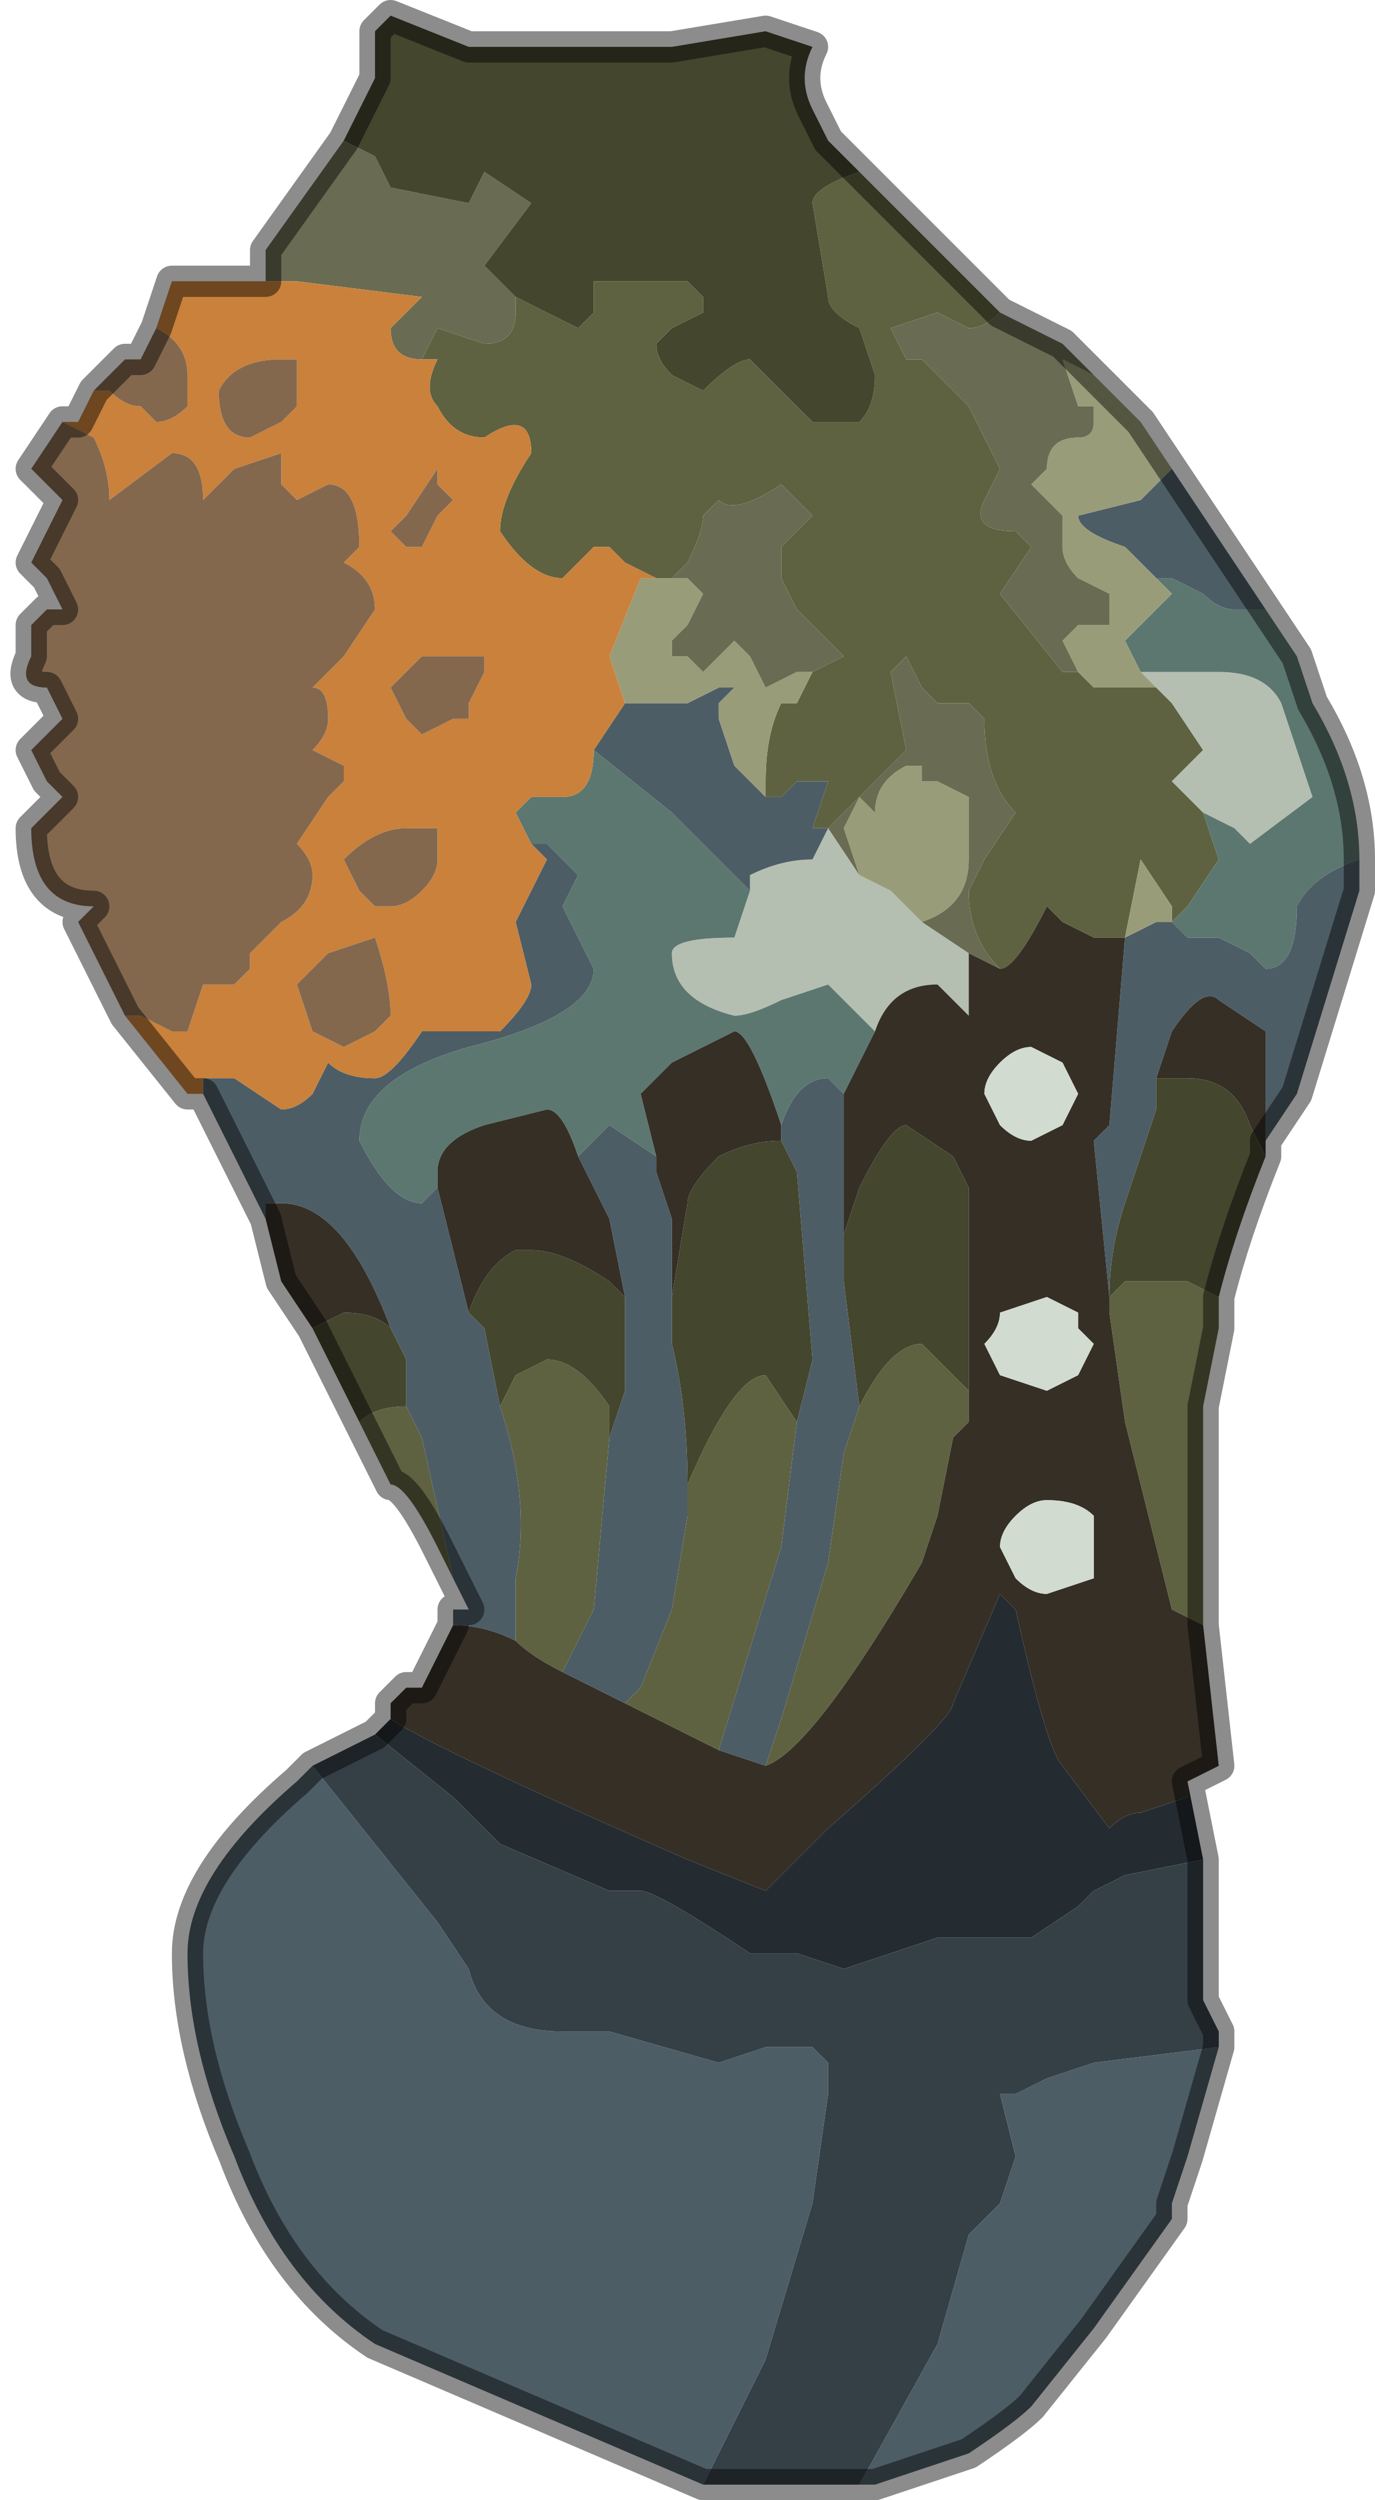 <?xml version="1.0" encoding="UTF-8" standalone="no"?>
<svg xmlns:xlink="http://www.w3.org/1999/xlink" height="8.0px" width="4.4px" xmlns="http://www.w3.org/2000/svg">
  <g transform="matrix(1.0, 0.0, 0.0, 1.0, 2.25, 3.55)">
    <path d="M0.5 -3.0 L0.65 -2.85 0.95 -2.55 Q0.9 -2.5 0.85 -2.5 L0.75 -2.55 0.6 -2.5 0.65 -2.4 0.7 -2.4 0.8 -2.3 0.85 -2.25 0.85 -2.25 0.95 -2.05 0.9 -1.95 Q0.85 -1.85 1.0 -1.85 L1.05 -1.8 1.05 -1.8 0.95 -1.65 1.15 -1.4 1.2 -1.4 1.25 -1.35 1.3 -1.35 1.45 -1.35 1.45 -1.35 1.5 -1.3 1.6 -1.15 1.55 -1.1 1.5 -1.05 1.6 -0.95 1.65 -0.8 1.55 -0.65 1.5 -0.6 1.5 -0.65 1.4 -0.8 1.35 -0.55 1.25 -0.55 1.15 -0.6 1.1 -0.65 Q1.0 -0.45 0.95 -0.45 0.85 -0.55 0.85 -0.7 L0.9 -0.8 1.0 -0.95 Q0.9 -1.05 0.9 -1.25 L0.85 -1.3 0.75 -1.3 0.7 -1.35 0.65 -1.45 0.6 -1.4 0.65 -1.15 0.55 -1.05 0.4 -0.9 0.4 -0.9 0.35 -0.9 0.4 -1.05 0.35 -1.05 0.3 -1.05 0.3 -1.05 0.25 -1.0 0.2 -1.0 0.2 -1.05 Q0.2 -1.2 0.25 -1.3 L0.3 -1.3 0.35 -1.4 0.45 -1.45 0.4 -1.5 0.3 -1.6 0.25 -1.7 0.25 -1.8 0.35 -1.9 0.25 -2.0 Q0.1 -1.9 0.05 -1.95 L0.0 -1.9 Q0.0 -1.85 -0.05 -1.75 L-0.1 -1.7 -0.2 -1.7 -0.15 -1.7 -0.25 -1.75 -0.3 -1.8 -0.35 -1.8 -0.45 -1.7 Q-0.55 -1.7 -0.65 -1.85 -0.65 -1.95 -0.55 -2.1 -0.55 -2.25 -0.7 -2.15 -0.8 -2.15 -0.85 -2.25 -0.9 -2.3 -0.85 -2.4 L-0.9 -2.4 -0.9 -2.4 -0.85 -2.5 -0.7 -2.45 Q-0.6 -2.45 -0.6 -2.55 L-0.6 -2.6 -0.6 -2.6 -0.4 -2.5 -0.35 -2.55 -0.35 -2.65 -0.3 -2.65 -0.1 -2.65 -0.05 -2.65 0.0 -2.6 0.0 -2.55 -0.1 -2.5 -0.15 -2.45 Q-0.15 -2.4 -0.1 -2.35 L0.0 -2.3 Q0.1 -2.4 0.15 -2.4 L0.35 -2.2 0.5 -2.2 Q0.55 -2.25 0.55 -2.35 L0.5 -2.5 Q0.4 -2.55 0.4 -2.6 L0.35 -2.9 Q0.35 -2.95 0.5 -3.0 L0.5 -3.0 M1.65 0.6 L1.65 0.7 1.6 0.95 1.6 1.65 1.5 1.6 1.35 1.0 1.3 0.65 1.3 0.6 1.35 0.55 1.55 0.55 1.65 0.6 M-0.8 1.5 L-0.85 1.4 Q-0.95 1.2 -1.0 1.2 L-1.1 1.0 Q-1.05 0.95 -0.95 0.95 L-0.9 1.05 -0.8 1.5 M0.85 0.9 L0.85 1.0 0.8 1.05 0.75 1.3 0.7 1.45 Q0.35 2.05 0.2 2.1 L0.25 1.95 0.4 1.45 0.45 1.1 0.5 0.95 Q0.6 0.75 0.7 0.75 L0.8 0.85 0.85 0.9 M0.05 2.05 L-0.25 1.9 -0.2 1.85 -0.1 1.6 -0.05 1.3 -0.05 1.2 Q0.1 0.85 0.2 0.85 L0.3 1.0 0.25 1.4 0.05 2.05 M-0.45 1.8 Q-0.55 1.75 -0.6 1.7 L-0.6 1.5 Q-0.55 1.25 -0.65 0.95 L-0.6 0.85 -0.5 0.8 Q-0.4 0.8 -0.3 0.95 L-0.3 1.05 -0.35 1.6 -0.45 1.8" fill="#5f6240" fill-rule="evenodd" stroke="none"/>
    <path d="M1.45 -1.35 L1.4 -1.4 1.6 -1.4 1.65 -1.4 Q1.8 -1.4 1.85 -1.3 L1.85 -1.3 1.95 -1.0 1.75 -0.85 1.7 -0.9 1.6 -0.95 1.5 -1.05 1.55 -1.1 1.6 -1.15 1.5 -1.3 1.45 -1.35 1.45 -1.35 M0.7 -0.6 L0.85 -0.5 0.85 -0.3 0.75 -0.4 Q0.6 -0.4 0.55 -0.25 L0.4 -0.4 0.25 -0.35 Q0.15 -0.3 0.1 -0.3 -0.1 -0.35 -0.1 -0.5 -0.1 -0.55 0.1 -0.55 L0.15 -0.7 0.15 -0.75 Q0.25 -0.8 0.35 -0.8 L0.4 -0.9 0.5 -0.75 0.6 -0.7 0.7 -0.6" fill="#b4bfb1" fill-rule="evenodd" stroke="none"/>
    <path d="M1.8 -1.6 L1.9 -1.45 1.95 -1.3 Q2.1 -1.05 2.1 -0.8 1.95 -0.75 1.9 -0.65 1.9 -0.45 1.8 -0.45 L1.75 -0.5 1.65 -0.55 1.55 -0.55 1.5 -0.6 1.55 -0.65 1.65 -0.8 1.6 -0.95 1.7 -0.9 1.75 -0.85 1.95 -1.0 1.85 -1.3 1.85 -1.3 Q1.8 -1.4 1.65 -1.4 L1.6 -1.4 1.4 -1.4 1.35 -1.5 1.4 -1.55 1.5 -1.65 1.45 -1.7 1.5 -1.7 1.6 -1.65 Q1.65 -1.6 1.7 -1.6 L1.8 -1.6 M0.15 -0.7 L0.1 -0.55 Q-0.1 -0.55 -0.1 -0.5 -0.1 -0.35 0.1 -0.3 0.15 -0.3 0.25 -0.35 L0.4 -0.4 0.55 -0.25 0.5 -0.15 0.45 -0.05 0.4 -0.1 Q0.3 -0.1 0.25 0.05 0.15 -0.25 0.1 -0.25 L-0.1 -0.15 -0.2 -0.05 -0.15 0.15 -0.3 0.05 Q-0.35 0.1 -0.4 0.15 -0.45 0.0 -0.5 0.0 L-0.7 0.05 Q-0.85 0.1 -0.85 0.2 L-0.85 0.25 -0.9 0.3 Q-1.0 0.3 -1.1 0.1 -1.1 -0.1 -0.75 -0.2 -0.35 -0.3 -0.35 -0.45 L-0.4 -0.55 -0.45 -0.65 -0.4 -0.75 -0.5 -0.85 -0.55 -0.85 -0.6 -0.95 -0.6 -0.95 -0.55 -1.0 -0.45 -1.0 Q-0.35 -1.0 -0.35 -1.15 L-0.1 -0.95 0.15 -0.7" fill="#5c7770" fill-rule="evenodd" stroke="none"/>
    <path d="M1.5 -2.05 L1.8 -1.6 1.7 -1.6 Q1.65 -1.6 1.6 -1.65 L1.5 -1.7 1.45 -1.7 1.35 -1.8 Q1.2 -1.85 1.2 -1.9 L1.4 -1.95 1.5 -2.05 M2.1 -0.8 L2.1 -0.7 1.9 -0.05 1.8 0.1 1.8 -0.25 1.65 -0.35 Q1.6 -0.4 1.5 -0.25 L1.45 -0.1 1.45 0.0 1.35 0.3 Q1.3 0.45 1.3 0.6 L1.25 0.1 1.3 0.05 1.35 -0.55 1.45 -0.6 1.5 -0.6 1.55 -0.55 1.65 -0.55 1.75 -0.5 1.8 -0.45 Q1.9 -0.45 1.9 -0.65 1.95 -0.75 2.1 -0.8 M1.65 3.0 L1.55 3.35 1.5 3.5 1.5 3.55 1.25 3.9 1.05 4.15 Q1.0 4.2 0.85 4.3 L0.55 4.4 0.5 4.4 0.75 3.95 0.85 3.6 0.9 3.55 0.95 3.5 1.0 3.35 0.95 3.15 1.0 3.15 1.1 3.1 1.25 3.05 1.65 3.0 M0.0 4.4 L-1.05 3.95 Q-1.35 3.75 -1.5 3.35 -1.65 3.0 -1.65 2.7 -1.65 2.45 -1.3 2.15 L-1.25 2.1 -0.85 2.6 -0.75 2.75 Q-0.7 2.95 -0.45 2.95 L-0.3 2.95 0.05 3.05 0.2 3.0 0.35 3.0 0.4 3.05 0.4 3.15 0.35 3.5 0.2 4.0 0.05 4.3 0.0 4.4 M-0.8 1.65 L-0.8 1.6 -0.75 1.6 -0.8 1.5 -0.9 1.05 -0.95 0.95 -0.95 0.8 -1.0 0.7 Q-1.15 0.3 -1.35 0.3 L-1.4 0.3 -1.4 0.35 -1.6 -0.05 -1.6 -0.1 -1.5 -0.1 -1.35 0.0 Q-1.3 0.0 -1.25 -0.05 L-1.2 -0.15 Q-1.15 -0.1 -1.05 -0.1 -1.0 -0.1 -0.9 -0.25 L-0.65 -0.25 Q-0.55 -0.35 -0.55 -0.4 L-0.6 -0.6 -0.55 -0.7 -0.5 -0.8 -0.55 -0.85 -0.5 -0.85 -0.4 -0.75 -0.45 -0.65 -0.4 -0.55 -0.35 -0.45 Q-0.35 -0.3 -0.75 -0.2 -1.1 -0.1 -1.1 0.1 -1.0 0.3 -0.9 0.3 L-0.85 0.25 -0.75 0.65 -0.7 0.7 -0.65 0.95 Q-0.55 1.25 -0.6 1.5 L-0.6 1.7 Q-0.7 1.65 -0.8 1.65 M0.2 -1.0 L0.25 -1.0 0.3 -1.05 0.3 -1.05 0.35 -1.05 0.4 -1.05 0.35 -0.9 0.4 -0.9 0.35 -0.8 Q0.25 -0.8 0.15 -0.75 L0.15 -0.7 -0.1 -0.95 -0.35 -1.15 -0.25 -1.3 -0.25 -1.3 -0.2 -1.3 -0.1 -1.3 -0.05 -1.3 0.05 -1.35 0.1 -1.35 0.05 -1.3 0.05 -1.25 0.1 -1.1 0.2 -1.0 M0.45 -0.05 L0.45 0.25 0.45 0.4 0.45 0.55 0.5 0.95 0.45 1.1 0.4 1.45 0.25 1.95 0.2 2.1 0.05 2.05 0.25 1.4 0.3 1.0 0.35 0.8 0.3 0.2 0.25 0.1 0.25 0.05 Q0.3 -0.1 0.4 -0.1 L0.45 -0.05 M-0.25 1.9 L-0.25 1.9 -0.45 1.8 -0.35 1.6 -0.3 1.05 -0.25 0.9 -0.25 0.6 -0.3 0.35 -0.4 0.15 Q-0.35 0.1 -0.3 0.05 L-0.15 0.15 -0.15 0.2 -0.1 0.35 -0.1 0.6 -0.1 0.75 Q-0.05 0.95 -0.05 1.2 L-0.05 1.3 -0.1 1.6 -0.2 1.85 -0.25 1.9 M1.3 0.65 L1.3 0.6 1.3 0.65" fill="#4d5d66" fill-rule="evenodd" stroke="none"/>
    <path d="M1.25 -2.35 L1.3 -2.3 1.35 -2.25 1.4 -2.2 1.5 -2.05 1.4 -1.95 1.2 -1.9 Q1.2 -1.85 1.35 -1.8 L1.45 -1.7 1.5 -1.65 1.4 -1.55 1.35 -1.5 1.4 -1.4 1.45 -1.35 1.3 -1.35 1.25 -1.35 1.2 -1.4 1.15 -1.5 1.2 -1.55 1.3 -1.55 1.3 -1.65 1.2 -1.7 Q1.15 -1.75 1.15 -1.8 L1.15 -1.9 1.05 -2.0 1.1 -2.05 Q1.1 -2.15 1.2 -2.15 1.25 -2.15 1.25 -2.2 L1.25 -2.25 1.2 -2.25 1.15 -2.4 1.25 -2.35 1.25 -2.35 M-0.1 -1.7 L-0.05 -1.7 -0.05 -1.7 0.0 -1.65 -0.05 -1.55 -0.1 -1.5 -0.1 -1.45 -0.05 -1.45 0.0 -1.4 0.05 -1.45 0.1 -1.5 0.15 -1.45 0.2 -1.35 0.3 -1.4 0.35 -1.4 0.3 -1.3 0.25 -1.3 Q0.2 -1.2 0.2 -1.05 L0.2 -1.0 0.1 -1.1 0.05 -1.25 0.05 -1.3 0.1 -1.35 0.05 -1.35 -0.05 -1.3 -0.1 -1.3 -0.2 -1.3 -0.25 -1.3 -0.3 -1.45 -0.2 -1.7 -0.1 -1.7 M1.35 -0.55 L1.4 -0.8 1.5 -0.65 1.5 -0.6 1.45 -0.6 1.35 -0.55 M0.5 -0.75 L0.45 -0.9 0.5 -1.0 Q0.5 -1.0 0.55 -0.95 L0.55 -0.95 Q0.55 -1.05 0.65 -1.1 L0.7 -1.1 0.7 -1.05 0.75 -1.05 0.75 -1.05 0.85 -1.0 0.85 -0.85 0.85 -0.8 Q0.85 -0.65 0.7 -0.6 L0.6 -0.7 0.5 -0.75" fill="#999c78" fill-rule="evenodd" stroke="none"/>
    <path d="M0.95 -2.55 L1.15 -2.45 1.25 -2.35 1.25 -2.35 1.15 -2.4 1.2 -2.25 1.25 -2.25 1.25 -2.2 Q1.25 -2.15 1.2 -2.15 1.1 -2.15 1.1 -2.05 L1.05 -2.0 1.15 -1.9 1.15 -1.8 Q1.15 -1.75 1.2 -1.7 L1.3 -1.65 1.3 -1.55 1.2 -1.55 1.15 -1.5 1.2 -1.4 1.15 -1.4 0.95 -1.65 1.05 -1.8 1.05 -1.8 1.0 -1.85 Q0.85 -1.85 0.9 -1.95 L0.95 -2.05 0.85 -2.25 0.85 -2.25 0.8 -2.3 0.7 -2.4 0.65 -2.4 0.6 -2.5 0.75 -2.55 0.85 -2.5 Q0.9 -2.5 0.95 -2.55 M-1.4 -2.65 L-1.4 -2.75 -1.15 -3.1 -1.05 -3.05 -1.0 -2.95 -0.75 -2.9 -0.7 -3.0 -0.55 -2.9 -0.7 -2.7 -0.6 -2.6 -0.6 -2.55 Q-0.6 -2.45 -0.7 -2.45 L-0.85 -2.5 -0.9 -2.4 -0.9 -2.4 Q-1.0 -2.4 -1.0 -2.5 L-0.9 -2.6 -1.3 -2.65 -1.4 -2.65 -1.4 -2.65 M-0.1 -1.7 L-0.05 -1.75 Q0.0 -1.85 0.0 -1.9 L0.05 -1.95 Q0.1 -1.9 0.25 -2.0 L0.35 -1.9 0.25 -1.8 0.25 -1.7 0.3 -1.6 0.4 -1.5 0.45 -1.45 0.35 -1.4 0.3 -1.4 0.2 -1.35 0.15 -1.45 0.1 -1.5 0.05 -1.45 0.0 -1.4 -0.05 -1.45 -0.1 -1.45 -0.1 -1.5 -0.05 -1.55 0.0 -1.65 -0.05 -1.7 -0.05 -1.7 -0.1 -1.7 M0.4 -0.9 L0.4 -0.9 0.55 -1.05 0.65 -1.15 0.6 -1.4 0.65 -1.45 0.7 -1.35 0.75 -1.3 0.85 -1.3 0.9 -1.25 Q0.9 -1.05 1.0 -0.95 L0.9 -0.8 0.85 -0.7 Q0.85 -0.55 0.95 -0.45 L0.95 -0.45 0.85 -0.5 0.7 -0.6 Q0.85 -0.65 0.85 -0.8 L0.85 -0.85 0.85 -1.0 0.75 -1.05 0.75 -1.05 0.7 -1.05 0.7 -1.1 0.65 -1.1 Q0.55 -1.05 0.55 -0.95 L0.55 -0.95 Q0.5 -1.0 0.5 -1.0 L0.45 -0.9 0.5 -0.75 0.4 -0.9" fill="#696b52" fill-rule="evenodd" stroke="none"/>
    <path d="M-1.15 -3.1 L-1.05 -3.3 -1.05 -3.45 -1.0 -3.5 -0.75 -3.4 -0.55 -3.4 -0.1 -3.4 0.2 -3.45 0.35 -3.4 Q0.3 -3.3 0.35 -3.2 L0.4 -3.1 0.5 -3.0 0.5 -3.0 Q0.35 -2.95 0.35 -2.9 L0.4 -2.6 Q0.4 -2.55 0.5 -2.5 L0.55 -2.35 Q0.55 -2.25 0.5 -2.2 L0.35 -2.2 0.15 -2.4 Q0.1 -2.4 0.0 -2.3 L-0.1 -2.35 Q-0.15 -2.4 -0.15 -2.45 L-0.1 -2.5 0.0 -2.55 0.0 -2.6 -0.05 -2.65 -0.1 -2.65 -0.3 -2.65 -0.35 -2.65 -0.35 -2.55 -0.4 -2.5 -0.6 -2.6 -0.6 -2.6 -0.7 -2.7 -0.55 -2.9 -0.7 -3.0 -0.75 -2.9 -1.0 -2.95 -1.05 -3.05 -1.15 -3.1 M1.8 0.15 Q1.7 0.4 1.65 0.6 L1.55 0.55 1.35 0.55 1.3 0.6 Q1.3 0.45 1.35 0.3 L1.45 0.0 1.45 -0.1 1.55 -0.1 Q1.7 -0.1 1.75 0.05 L1.8 0.15 M-1.1 1.0 L-1.25 0.7 -1.15 0.65 Q-1.05 0.65 -1.0 0.7 L-0.95 0.8 -0.95 0.95 Q-1.05 0.95 -1.1 1.0 M0.45 0.4 L0.5 0.25 Q0.6 0.05 0.65 0.05 L0.8 0.15 0.85 0.25 0.85 0.9 0.8 0.85 0.7 0.75 Q0.6 0.75 0.5 0.95 L0.45 1.1 0.5 0.95 0.45 0.55 0.45 0.4 M0.25 0.1 L0.3 0.2 0.35 0.8 0.3 1.0 0.2 0.85 Q0.1 0.85 -0.05 1.2 -0.05 0.95 -0.1 0.75 L-0.1 0.6 -0.05 0.3 Q-0.05 0.25 0.05 0.15 0.15 0.1 0.25 0.1 M-0.25 0.6 L-0.25 0.9 -0.3 1.05 -0.3 0.95 Q-0.4 0.8 -0.5 0.8 L-0.6 0.85 -0.65 0.95 -0.7 0.7 -0.75 0.65 Q-0.7 0.5 -0.6 0.45 L-0.55 0.45 -0.55 0.45 Q-0.45 0.45 -0.3 0.55 L-0.25 0.6" fill="#44462d" fill-rule="evenodd" stroke="none"/>
    <path d="M1.8 0.1 L1.8 0.15 1.75 0.05 Q1.7 -0.1 1.55 -0.1 L1.45 -0.1 1.5 -0.25 Q1.6 -0.4 1.65 -0.35 L1.8 -0.25 1.8 0.1 M1.6 1.65 L1.65 2.1 1.55 2.15 1.55 2.2 1.4 2.25 Q1.35 2.25 1.3 2.3 L1.15 2.1 Q1.1 2.05 1.0 1.6 L0.95 1.55 0.8 1.9 Q0.8 1.95 0.4 2.3 L0.2 2.5 -0.05 2.4 Q-0.85 2.05 -1.0 1.95 L-1.0 1.9 -0.95 1.85 -0.9 1.85 -0.85 1.75 -0.8 1.65 -0.8 1.65 Q-0.7 1.65 -0.6 1.7 -0.55 1.75 -0.45 1.8 L-0.25 1.9 -0.25 1.9 0.05 2.05 0.2 2.1 Q0.35 2.05 0.7 1.45 L0.75 1.3 0.8 1.05 0.85 1.0 0.85 0.9 0.85 0.25 0.8 0.15 0.65 0.05 Q0.6 0.05 0.5 0.25 L0.45 0.4 0.45 0.25 0.45 -0.05 0.5 -0.15 0.55 -0.25 Q0.6 -0.4 0.75 -0.4 L0.85 -0.3 0.85 -0.5 0.95 -0.45 0.95 -0.45 Q1.0 -0.45 1.1 -0.65 L1.15 -0.6 1.25 -0.55 1.35 -0.55 1.3 0.05 1.25 0.1 1.3 0.6 1.3 0.65 1.35 1.0 1.5 1.6 1.6 1.65 M-1.25 0.7 L-1.35 0.55 -1.4 0.35 -1.4 0.3 -1.35 0.3 Q-1.15 0.3 -1.0 0.7 -1.05 0.65 -1.15 0.65 L-1.25 0.7 M0.95 -0.15 Q0.9 -0.1 0.9 -0.05 L0.95 0.05 Q1.0 0.1 1.05 0.1 L1.15 0.05 1.2 -0.05 1.15 -0.15 1.05 -0.2 Q1.0 -0.2 0.95 -0.15 M-0.85 0.25 L-0.85 0.2 Q-0.85 0.1 -0.7 0.05 L-0.5 0.0 Q-0.45 0.0 -0.4 0.15 L-0.3 0.35 -0.25 0.6 -0.3 0.55 Q-0.45 0.45 -0.55 0.45 L-0.55 0.45 -0.6 0.45 Q-0.7 0.5 -0.75 0.65 L-0.85 0.25 M-0.15 0.15 L-0.2 -0.05 -0.1 -0.15 0.1 -0.25 Q0.15 -0.25 0.25 0.05 L0.25 0.1 Q0.15 0.1 0.05 0.15 -0.05 0.25 -0.05 0.3 L-0.1 0.6 -0.1 0.35 -0.15 0.2 -0.15 0.15 M1.1 0.9 L1.2 0.85 1.25 0.75 1.2 0.7 1.2 0.65 1.1 0.6 0.95 0.65 Q0.95 0.7 0.9 0.75 L0.95 0.85 1.1 0.9 M1.0 1.3 Q0.95 1.35 0.95 1.4 L1.0 1.5 Q1.05 1.55 1.1 1.55 L1.25 1.5 1.25 1.3 Q1.2 1.25 1.1 1.25 1.05 1.25 1.0 1.3" fill="#352f26" fill-rule="evenodd" stroke="none"/>
    <path d="M0.95 -0.15 Q1.0 -0.2 1.05 -0.2 L1.15 -0.15 1.2 -0.05 1.15 0.05 1.05 0.1 Q1.0 0.1 0.95 0.05 L0.9 -0.05 Q0.9 -0.1 0.95 -0.15 M1.1 0.9 L0.95 0.85 0.9 0.75 Q0.95 0.7 0.95 0.65 L1.1 0.6 1.2 0.65 1.2 0.7 1.25 0.75 1.2 0.85 1.1 0.9 M1.0 1.3 Q1.05 1.25 1.1 1.25 1.2 1.25 1.25 1.3 L1.25 1.5 1.1 1.55 Q1.05 1.55 1.0 1.5 L0.95 1.4 Q0.95 1.35 1.0 1.3" fill="#d2dbd0" fill-rule="evenodd" stroke="none"/>
    <path d="M1.55 2.15 L1.6 2.4 1.35 2.45 1.25 2.5 1.2 2.55 1.05 2.65 0.9 2.65 0.75 2.65 0.45 2.75 0.3 2.7 0.15 2.7 Q-0.15 2.5 -0.2 2.5 L-0.3 2.5 -0.3 2.5 -0.65 2.35 -0.8 2.2 -1.05 2.0 -1.0 1.95 Q-0.85 2.05 -0.05 2.4 L0.2 2.5 0.4 2.3 Q0.8 1.95 0.8 1.9 L0.95 1.55 1.0 1.6 Q1.1 2.05 1.15 2.1 L1.3 2.3 Q1.35 2.25 1.4 2.25 L1.55 2.2 1.55 2.15" fill="#242c31" fill-rule="evenodd" stroke="none"/>
    <path d="M1.6 2.4 L1.6 2.75 1.6 2.85 1.65 2.95 1.65 3.0 1.25 3.05 1.1 3.1 1.0 3.15 0.95 3.15 1.0 3.35 0.95 3.5 0.9 3.55 0.85 3.6 0.75 3.95 0.5 4.4 0.1 4.4 0.0 4.4 0.05 4.3 0.2 4.0 0.35 3.5 0.4 3.15 0.4 3.05 0.35 3.0 0.2 3.0 0.05 3.05 -0.3 2.95 -0.45 2.95 Q-0.7 2.95 -0.75 2.75 L-0.85 2.6 -1.25 2.1 -1.05 2.0 -0.8 2.2 -0.65 2.35 -0.3 2.5 -0.3 2.5 -0.2 2.5 Q-0.15 2.5 0.15 2.7 L0.3 2.7 0.45 2.75 0.75 2.65 0.9 2.65 1.05 2.65 1.2 2.55 1.25 2.5 1.35 2.45 1.6 2.4" fill="#343f46" fill-rule="evenodd" stroke="none"/>
    <path d="M-1.6 -0.05 Q-1.65 -0.05 -1.65 -0.05 L-1.85 -0.3 -1.8 -0.3 -1.7 -0.25 -1.65 -0.25 -1.6 -0.4 -1.5 -0.4 -1.45 -0.45 -1.45 -0.5 -1.35 -0.6 Q-1.25 -0.65 -1.25 -0.75 -1.25 -0.8 -1.3 -0.85 L-1.2 -1.0 -1.15 -1.05 -1.15 -1.1 -1.25 -1.15 Q-1.2 -1.2 -1.2 -1.25 -1.2 -1.35 -1.25 -1.35 L-1.25 -1.35 -1.15 -1.45 -1.05 -1.6 Q-1.05 -1.7 -1.15 -1.75 L-1.1 -1.8 Q-1.1 -2.0 -1.2 -2.0 L-1.3 -1.95 -1.35 -2.0 Q-1.35 -2.1 -1.35 -2.1 L-1.5 -2.05 -1.6 -1.95 Q-1.6 -2.1 -1.7 -2.1 L-1.9 -1.95 Q-1.9 -2.05 -1.95 -2.15 L-2.05 -2.2 -2.0 -2.2 -1.95 -2.3 -1.9 -2.3 Q-1.85 -2.25 -1.8 -2.25 L-1.75 -2.2 Q-1.7 -2.2 -1.65 -2.25 L-1.65 -2.35 Q-1.65 -2.45 -1.75 -2.5 L-1.75 -2.5 -1.7 -2.65 -1.5 -2.65 -1.4 -2.65 -1.4 -2.65 -1.4 -2.65 -1.3 -2.65 -0.9 -2.6 -1.0 -2.5 Q-1.0 -2.4 -0.9 -2.4 L-0.85 -2.4 Q-0.9 -2.3 -0.85 -2.25 -0.8 -2.15 -0.7 -2.15 -0.55 -2.25 -0.55 -2.1 -0.65 -1.95 -0.65 -1.85 -0.55 -1.7 -0.45 -1.7 L-0.35 -1.8 -0.3 -1.8 -0.25 -1.75 -0.15 -1.7 -0.2 -1.7 -0.3 -1.45 -0.25 -1.3 -0.25 -1.3 -0.35 -1.15 Q-0.35 -1.0 -0.45 -1.0 L-0.55 -1.0 -0.6 -0.95 -0.6 -0.95 -0.55 -0.85 -0.5 -0.8 -0.55 -0.7 -0.6 -0.6 -0.55 -0.4 Q-0.55 -0.35 -0.65 -0.25 L-0.9 -0.25 Q-1.0 -0.1 -1.05 -0.1 -1.15 -0.1 -1.2 -0.15 L-1.25 -0.05 Q-1.3 0.0 -1.35 0.0 L-1.5 -0.1 -1.6 -0.1 -1.6 -0.05 M-0.85 -2.0 L-0.85 -2.05 -0.95 -1.9 -1.0 -1.85 -0.95 -1.8 -0.9 -1.8 -0.85 -1.9 -0.8 -1.95 -0.85 -2.0 M-0.75 -1.25 L-0.75 -1.3 -0.7 -1.4 -0.7 -1.45 -0.75 -1.45 -0.9 -1.45 -1.0 -1.35 -1.0 -1.35 -0.95 -1.25 -0.9 -1.2 -0.8 -1.25 -0.75 -1.25 M-1.35 -2.4 Q-1.5 -2.4 -1.55 -2.3 L-1.55 -2.3 Q-1.55 -2.15 -1.45 -2.15 L-1.35 -2.2 -1.3 -2.25 -1.3 -2.4 -1.35 -2.4 M-1.1 -0.7 L-1.05 -0.65 -1.0 -0.65 Q-0.95 -0.65 -0.9 -0.7 -0.85 -0.75 -0.85 -0.8 L-0.85 -0.9 -0.95 -0.9 -0.95 -0.9 Q-1.05 -0.9 -1.15 -0.8 L-1.1 -0.7 M-1.2 -0.5 L-1.3 -0.4 -1.25 -0.25 -1.15 -0.2 -1.05 -0.25 -1.0 -0.3 Q-1.0 -0.4 -1.05 -0.55 L-1.2 -0.5" fill="#c9813b" fill-rule="evenodd" stroke="none"/>
    <path d="M-1.85 -0.3 L-1.85 -0.3 -2.0 -0.6 -1.95 -0.65 Q-2.15 -0.65 -2.15 -0.9 L-2.05 -1.0 -2.1 -1.05 -2.15 -1.15 -2.05 -1.25 -2.1 -1.35 Q-2.2 -1.35 -2.15 -1.45 L-2.15 -1.55 -2.1 -1.6 -2.05 -1.6 -2.1 -1.7 -2.15 -1.75 -2.05 -1.95 -2.15 -2.05 -2.05 -2.2 -1.95 -2.15 Q-1.9 -2.05 -1.9 -1.95 L-1.7 -2.1 Q-1.6 -2.1 -1.6 -1.95 L-1.5 -2.05 -1.35 -2.1 Q-1.35 -2.1 -1.35 -2.0 L-1.3 -1.95 -1.2 -2.0 Q-1.1 -2.0 -1.1 -1.8 L-1.15 -1.75 Q-1.05 -1.7 -1.05 -1.6 L-1.15 -1.45 -1.25 -1.35 -1.25 -1.35 Q-1.2 -1.35 -1.2 -1.25 -1.2 -1.2 -1.25 -1.15 L-1.15 -1.1 -1.15 -1.05 -1.2 -1.0 -1.3 -0.85 Q-1.25 -0.8 -1.25 -0.75 -1.25 -0.65 -1.35 -0.6 L-1.45 -0.5 -1.45 -0.45 -1.5 -0.4 -1.6 -0.4 -1.65 -0.25 -1.7 -0.25 -1.8 -0.3 -1.85 -0.3 M-1.95 -2.3 L-1.85 -2.4 -1.8 -2.4 -1.75 -2.5 Q-1.65 -2.45 -1.65 -2.35 L-1.65 -2.25 Q-1.7 -2.2 -1.75 -2.2 L-1.8 -2.25 Q-1.85 -2.25 -1.9 -2.3 L-1.95 -2.3 M-0.75 -1.25 L-0.8 -1.25 -0.9 -1.2 -0.95 -1.25 -1.0 -1.35 -1.0 -1.35 -0.9 -1.45 -0.75 -1.45 -0.7 -1.45 -0.7 -1.4 -0.75 -1.3 -0.75 -1.25 M-0.85 -2.0 L-0.8 -1.95 -0.85 -1.9 -0.9 -1.8 -0.95 -1.8 -1.0 -1.85 -0.95 -1.9 -0.85 -2.05 -0.85 -2.0 M-1.35 -2.4 L-1.3 -2.4 -1.3 -2.25 -1.35 -2.2 -1.45 -2.15 Q-1.55 -2.15 -1.55 -2.3 L-1.55 -2.3 Q-1.5 -2.4 -1.35 -2.4 M-1.1 -0.7 L-1.15 -0.8 Q-1.05 -0.9 -0.95 -0.9 L-0.95 -0.9 -0.85 -0.9 -0.85 -0.8 Q-0.85 -0.75 -0.9 -0.7 -0.95 -0.65 -1.0 -0.65 L-1.05 -0.65 -1.1 -0.7 M-1.2 -0.5 L-1.05 -0.55 Q-1.0 -0.4 -1.0 -0.3 L-1.05 -0.25 -1.15 -0.2 -1.25 -0.25 -1.3 -0.4 -1.2 -0.5" fill="#83684e" fill-rule="evenodd" stroke="none"/>
    <path d="M-1.15 -3.1 L-1.05 -3.3 -1.05 -3.45 -1.0 -3.5 -0.75 -3.4 -0.55 -3.4 -0.1 -3.4 0.2 -3.45 0.35 -3.4 Q0.3 -3.3 0.35 -3.2 L0.4 -3.1 0.5 -3.0 0.65 -2.85 0.95 -2.55 1.15 -2.45 1.25 -2.35 1.3 -2.3 1.35 -2.25 1.4 -2.2 1.5 -2.05 1.8 -1.6 1.9 -1.45 1.95 -1.3 Q2.1 -1.05 2.1 -0.8 L2.1 -0.7 1.9 -0.05 1.8 0.1 1.8 0.15 Q1.7 0.4 1.65 0.6 L1.65 0.7 1.6 0.95 1.6 1.65 1.65 2.1 1.55 2.15 1.6 2.4 1.6 2.75 1.6 2.85 1.65 2.95 1.65 3.0 1.55 3.35 1.5 3.5 1.5 3.55 1.25 3.9 1.05 4.15 Q1.0 4.2 0.85 4.3 L0.55 4.4 0.5 4.4 0.1 4.4 0.0 4.4 -1.05 3.95 Q-1.35 3.75 -1.5 3.35 -1.65 3.0 -1.65 2.7 -1.65 2.45 -1.3 2.15 L-1.25 2.1 -1.05 2.0 -1.0 1.95 -1.0 1.9 -0.95 1.85 -0.9 1.85 -0.85 1.75 -0.8 1.65 -0.8 1.65 -0.8 1.6 -0.75 1.6 -0.8 1.5 -0.85 1.4 Q-0.95 1.2 -1.0 1.2 L-1.1 1.0 -1.25 0.7 -1.35 0.55 -1.4 0.35 -1.6 -0.05 Q-1.65 -0.05 -1.65 -0.05 L-1.85 -0.3 -1.85 -0.3 -2.0 -0.6 -1.95 -0.65 Q-2.15 -0.65 -2.15 -0.9 L-2.05 -1.0 -2.1 -1.05 -2.15 -1.15 -2.05 -1.25 -2.1 -1.35 Q-2.2 -1.35 -2.15 -1.45 L-2.15 -1.55 -2.1 -1.6 -2.05 -1.6 -2.1 -1.7 -2.15 -1.75 -2.05 -1.95 -2.15 -2.05 -2.05 -2.2 -2.0 -2.2 -1.95 -2.3 -1.85 -2.4 -1.8 -2.4 -1.75 -2.5 -1.75 -2.5 -1.7 -2.65 -1.5 -2.65 -1.4 -2.65 -1.4 -2.65 -1.4 -2.75 -1.15 -3.1 Z" fill="none" stroke="#000000" stroke-linecap="round" stroke-linejoin="round" stroke-opacity="0.451" stroke-width="0.1"/>
  </g>
</svg>
